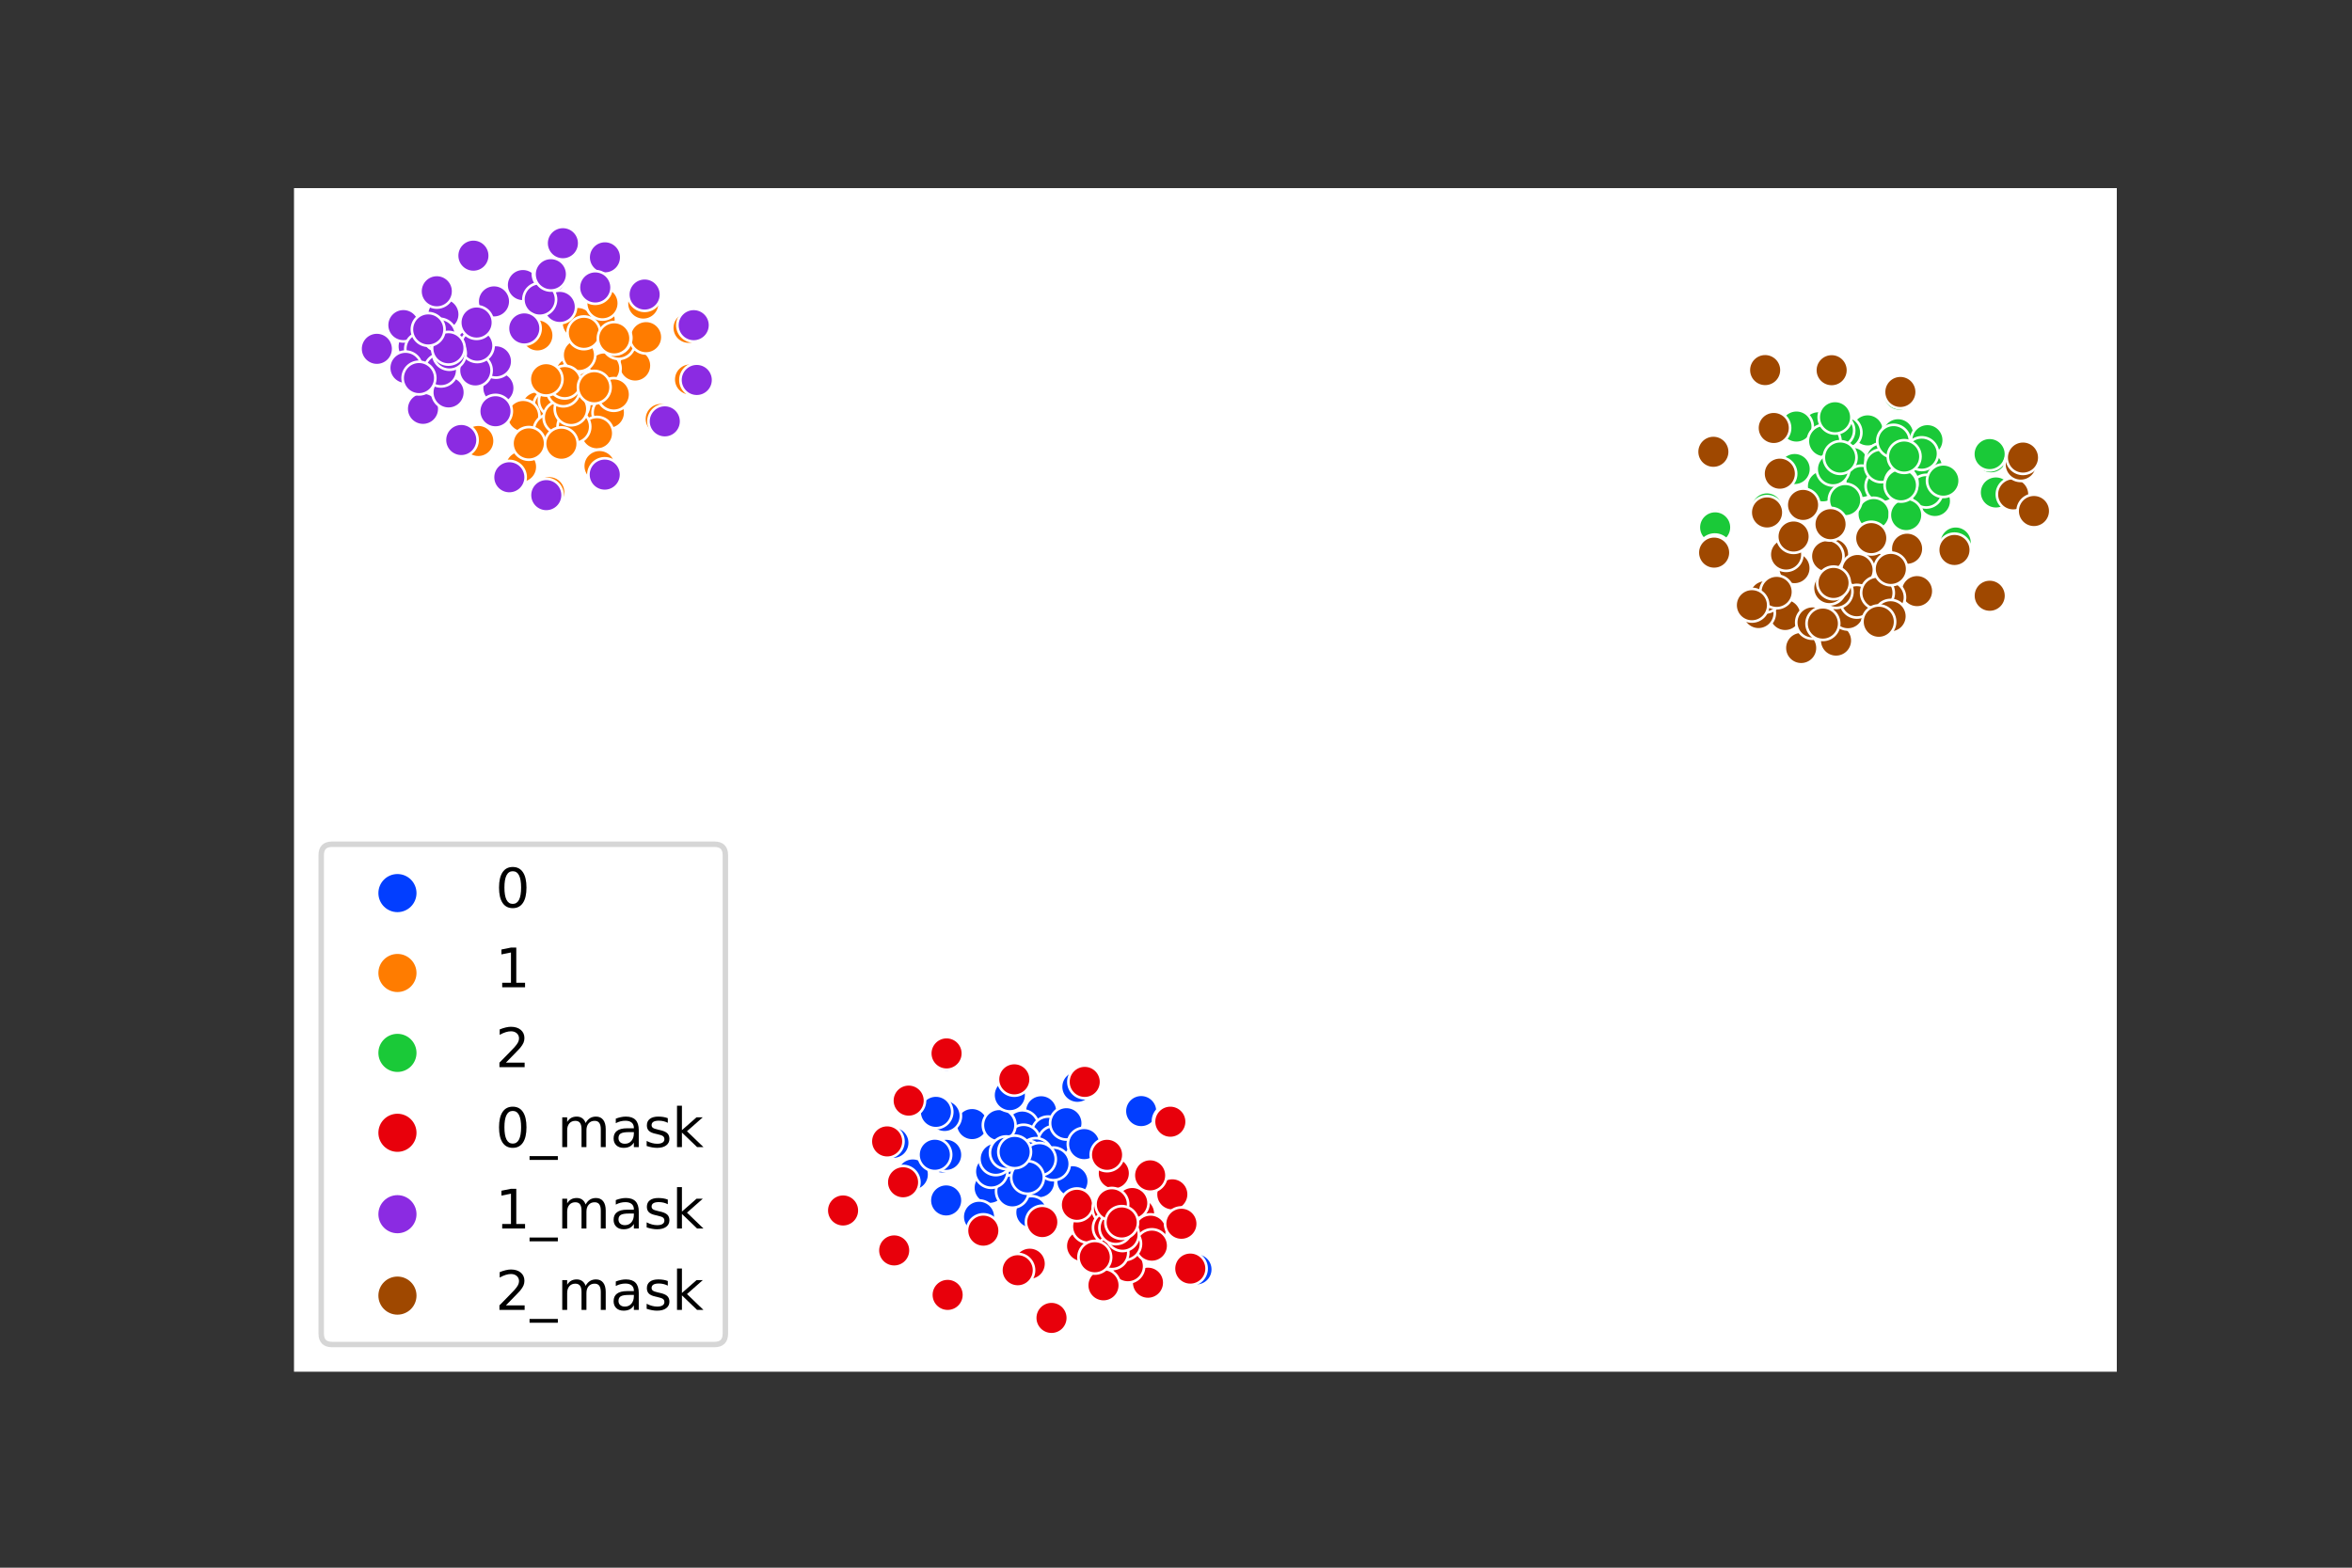 <?xml version="1.0" encoding="utf-8" standalone="no"?>
<!DOCTYPE svg PUBLIC "-//W3C//DTD SVG 1.1//EN"
  "http://www.w3.org/Graphics/SVG/1.1/DTD/svg11.dtd">
<!-- Created with matplotlib (https://matplotlib.org/) -->
<svg height="288pt" version="1.1" viewBox="0 0 432 288" width="432pt" xmlns="http://www.w3.org/2000/svg" xmlns:xlink="http://www.w3.org/1999/xlink">
 <rect x="0" y="0" width="432" height="288" fill="#333333" stroke="none"/>
 <defs>
  <style type="text/css">*{stroke-linecap:butt;stroke-linejoin:round;}</style>
 </defs>
 <g id="figure_1">
  <g id="patch_1">
   <path d="M 0 288 
L 432 288 
L 432 0 
L 0 0 
z
" style="fill:none;"/>
  </g>
  <g id="axes_1">
   <g id="patch_2">
    <path d="M 54 252 
L 388.8 252 
L 388.8 34.56 
L 54 34.56 
z
" style="fill:#ffffff;"/>
   </g>
   <g id="PathCollection_1">
    <defs>
     <path d="M 0 3 
C 0.796 3 1.559 2.684 2.121 2.121 
C 2.684 1.559 3 0.796 3 -0 
C 3 -0.796 2.684 -1.559 2.121 -2.121 
C 1.559 -2.684 0.796 -3 0 -3 
C -0.796 -3 -1.559 -2.684 -2.121 -2.121 
C -2.684 -1.559 -3 -0.796 -3 0 
C -3 0.796 -2.684 1.559 -2.121 2.121 
C -1.559 2.684 -0.796 3 0 3 
z
" id="C0_0_8034b0edd8"/>
    </defs>
    <g clip-path="url(#p3489fc9d9c)">
     <use style="fill:#023eff;stroke:#ffffff;stroke-width:0.48;" x="183.508" xlink:href="#C0_0_8034b0edd8" y="206.703"/>
    </g>
    <g clip-path="url(#p3489fc9d9c)">
     <use style="fill:#023eff;stroke:#ffffff;stroke-width:0.48;" x="184.379" xlink:href="#C0_0_8034b0edd8" y="214.933"/>
    </g>
    <g clip-path="url(#p3489fc9d9c)">
     <use style="fill:#023eff;stroke:#ffffff;stroke-width:0.48;" x="197.887" xlink:href="#C0_0_8034b0edd8" y="199.659"/>
    </g>
    <g clip-path="url(#p3489fc9d9c)">
     <use style="fill:#023eff;stroke:#ffffff;stroke-width:0.48;" x="173.644" xlink:href="#C0_0_8034b0edd8" y="220.802"/>
    </g>
    <g clip-path="url(#p3489fc9d9c)">
     <use style="fill:#023eff;stroke:#ffffff;stroke-width:0.48;" x="181.777" xlink:href="#C0_0_8034b0edd8" y="218.212"/>
    </g>
    <g clip-path="url(#p3489fc9d9c)">
     <use style="fill:#023eff;stroke:#ffffff;stroke-width:0.48;" x="209.611" xlink:href="#C0_0_8034b0edd8" y="204.154"/>
    </g>
    <g clip-path="url(#p3489fc9d9c)">
     <use style="fill:#023eff;stroke:#ffffff;stroke-width:0.48;" x="191.228" xlink:href="#C0_0_8034b0edd8" y="204.15"/>
    </g>
    <g clip-path="url(#p3489fc9d9c)">
     <use style="fill:#023eff;stroke:#ffffff;stroke-width:0.48;" x="179.824" xlink:href="#C0_0_8034b0edd8" y="223.538"/>
    </g>
    <g clip-path="url(#p3489fc9d9c)">
     <use style="fill:#023eff;stroke:#ffffff;stroke-width:0.48;" x="185.087" xlink:href="#C0_0_8034b0edd8" y="212.047"/>
    </g>
    <g clip-path="url(#p3489fc9d9c)">
     <use style="fill:#023eff;stroke:#ffffff;stroke-width:0.48;" x="178.541" xlink:href="#C0_0_8034b0edd8" y="206.506"/>
    </g>
    <g clip-path="url(#p3489fc9d9c)">
     <use style="fill:#023eff;stroke:#ffffff;stroke-width:0.48;" x="190.847" xlink:href="#C0_0_8034b0edd8" y="217.172"/>
    </g>
    <g clip-path="url(#p3489fc9d9c)">
     <use style="fill:#023eff;stroke:#ffffff;stroke-width:0.48;" x="196.978" xlink:href="#C0_0_8034b0edd8" y="217.007"/>
    </g>
    <g clip-path="url(#p3489fc9d9c)">
     <use style="fill:#023eff;stroke:#ffffff;stroke-width:0.48;" x="187.753" xlink:href="#C0_0_8034b0edd8" y="206.965"/>
    </g>
    <g clip-path="url(#p3489fc9d9c)">
     <use style="fill:#023eff;stroke:#ffffff;stroke-width:0.48;" x="219.762" xlink:href="#C0_0_8034b0edd8" y="233.201"/>
    </g>
    <g clip-path="url(#p3489fc9d9c)">
     <use style="fill:#023eff;stroke:#ffffff;stroke-width:0.48;" x="164.095" xlink:href="#C0_0_8034b0edd8" y="209.947"/>
    </g>
    <g clip-path="url(#p3489fc9d9c)">
     <use style="fill:#023eff;stroke:#ffffff;stroke-width:0.48;" x="164.234" xlink:href="#C0_0_8034b0edd8" y="229.677"/>
    </g>
    <g clip-path="url(#p3489fc9d9c)">
     <use style="fill:#023eff;stroke:#ffffff;stroke-width:0.48;" x="189.438" xlink:href="#C0_0_8034b0edd8" y="222.725"/>
    </g>
    <g clip-path="url(#p3489fc9d9c)">
     <use style="fill:#023eff;stroke:#ffffff;stroke-width:0.48;" x="192.518" xlink:href="#C0_0_8034b0edd8" y="208.124"/>
    </g>
    <g clip-path="url(#p3489fc9d9c)">
     <use style="fill:#023eff;stroke:#ffffff;stroke-width:0.48;" x="188.014" xlink:href="#C0_0_8034b0edd8" y="209.626"/>
    </g>
    <g clip-path="url(#p3489fc9d9c)">
     <use style="fill:#023eff;stroke:#ffffff;stroke-width:0.48;" x="185.95" xlink:href="#C0_0_8034b0edd8" y="218.864"/>
    </g>
    <g clip-path="url(#p3489fc9d9c)">
     <use style="fill:#023eff;stroke:#ffffff;stroke-width:0.48;" x="193.668" xlink:href="#C0_0_8034b0edd8" y="209.841"/>
    </g>
    <g clip-path="url(#p3489fc9d9c)">
     <use style="fill:#023eff;stroke:#ffffff;stroke-width:0.48;" x="190.36" xlink:href="#C0_0_8034b0edd8" y="212.661"/>
    </g>
    <g clip-path="url(#p3489fc9d9c)">
     <use style="fill:#023eff;stroke:#ffffff;stroke-width:0.48;" x="173.495" xlink:href="#C0_0_8034b0edd8" y="205.012"/>
    </g>
    <g clip-path="url(#p3489fc9d9c)">
     <use style="fill:#023eff;stroke:#ffffff;stroke-width:0.48;" x="171.7" xlink:href="#C0_0_8034b0edd8" y="212.137"/>
    </g>
    <g clip-path="url(#p3489fc9d9c)">
     <use style="fill:#023eff;stroke:#ffffff;stroke-width:0.48;" x="173.879" xlink:href="#C0_0_8034b0edd8" y="193.922"/>
    </g>
    <g clip-path="url(#p3489fc9d9c)">
     <use style="fill:#023eff;stroke:#ffffff;stroke-width:0.48;" x="190.24" xlink:href="#C0_0_8034b0edd8" y="212.087"/>
    </g>
    <g clip-path="url(#p3489fc9d9c)">
     <use style="fill:#023eff;stroke:#ffffff;stroke-width:0.48;" x="182.05" xlink:href="#C0_0_8034b0edd8" y="215.21"/>
    </g>
    <g clip-path="url(#p3489fc9d9c)">
     <use style="fill:#023eff;stroke:#ffffff;stroke-width:0.48;" x="173.811" xlink:href="#C0_0_8034b0edd8" y="237.697"/>
    </g>
    <g clip-path="url(#p3489fc9d9c)">
     <use style="fill:#023eff;stroke:#ffffff;stroke-width:0.48;" x="173.074" xlink:href="#C0_0_8034b0edd8" y="212.634"/>
    </g>
    <g clip-path="url(#p3489fc9d9c)">
     <use style="fill:#023eff;stroke:#ffffff;stroke-width:0.48;" x="154.84" xlink:href="#C0_0_8034b0edd8" y="222.341"/>
    </g>
    <g clip-path="url(#p3489fc9d9c)">
     <use style="fill:#023eff;stroke:#ffffff;stroke-width:0.48;" x="183.527" xlink:href="#C0_0_8034b0edd8" y="206.702"/>
    </g>
    <g clip-path="url(#p3489fc9d9c)">
     <use style="fill:#023eff;stroke:#ffffff;stroke-width:0.48;" x="185.481" xlink:href="#C0_0_8034b0edd8" y="201.185"/>
    </g>
    <g clip-path="url(#p3489fc9d9c)">
     <use style="fill:#023eff;stroke:#ffffff;stroke-width:0.48;" x="193.487" xlink:href="#C0_0_8034b0edd8" y="213.814"/>
    </g>
    <g clip-path="url(#p3489fc9d9c)">
     <use style="fill:#023eff;stroke:#ffffff;stroke-width:0.48;" x="167.659" xlink:href="#C0_0_8034b0edd8" y="215.763"/>
    </g>
    <g clip-path="url(#p3489fc9d9c)">
     <use style="fill:#023eff;stroke:#ffffff;stroke-width:0.48;" x="195.872" xlink:href="#C0_0_8034b0edd8" y="206.348"/>
    </g>
    <g clip-path="url(#p3489fc9d9c)">
     <use style="fill:#023eff;stroke:#ffffff;stroke-width:0.48;" x="188.733" xlink:href="#C0_0_8034b0edd8" y="212.56"/>
    </g>
    <g clip-path="url(#p3489fc9d9c)">
     <use style="fill:#023eff;stroke:#ffffff;stroke-width:0.48;" x="182.895" xlink:href="#C0_0_8034b0edd8" y="212.879"/>
    </g>
    <g clip-path="url(#p3489fc9d9c)">
     <use style="fill:#023eff;stroke:#ffffff;stroke-width:0.48;" x="190.92" xlink:href="#C0_0_8034b0edd8" y="212.964"/>
    </g>
    <g clip-path="url(#p3489fc9d9c)">
     <use style="fill:#023eff;stroke:#ffffff;stroke-width:0.48;" x="184.83" xlink:href="#C0_0_8034b0edd8" y="211.774"/>
    </g>
    <g clip-path="url(#p3489fc9d9c)">
     <use style="fill:#023eff;stroke:#ffffff;stroke-width:0.48;" x="173.783" xlink:href="#C0_0_8034b0edd8" y="212.159"/>
    </g>
    <g clip-path="url(#p3489fc9d9c)">
     <use style="fill:#023eff;stroke:#ffffff;stroke-width:0.48;" x="173.784" xlink:href="#C0_0_8034b0edd8" y="220.532"/>
    </g>
    <g clip-path="url(#p3489fc9d9c)">
     <use style="fill:#023eff;stroke:#ffffff;stroke-width:0.48;" x="171.702" xlink:href="#C0_0_8034b0edd8" y="212.14"/>
    </g>
    <g clip-path="url(#p3489fc9d9c)">
     <use style="fill:#023eff;stroke:#ffffff;stroke-width:0.48;" x="171.903" xlink:href="#C0_0_8034b0edd8" y="204.26"/>
    </g>
    <g clip-path="url(#p3489fc9d9c)">
     <use style="fill:#023eff;stroke:#ffffff;stroke-width:0.48;" x="188.732" xlink:href="#C0_0_8034b0edd8" y="216.305"/>
    </g>
    <g clip-path="url(#p3489fc9d9c)">
     <use style="fill:#023eff;stroke:#ffffff;stroke-width:0.48;" x="209.603" xlink:href="#C0_0_8034b0edd8" y="204.118"/>
    </g>
    <g clip-path="url(#p3489fc9d9c)">
     <use style="fill:#023eff;stroke:#ffffff;stroke-width:0.48;" x="186.364" xlink:href="#C0_0_8034b0edd8" y="211.617"/>
    </g>
    <g clip-path="url(#p3489fc9d9c)">
     <use style="fill:#023eff;stroke:#ffffff;stroke-width:0.48;" x="199.13" xlink:href="#C0_0_8034b0edd8" y="210.188"/>
    </g>
    <g clip-path="url(#p3489fc9d9c)">
     <use style="fill:#ff7c00;stroke:#ffffff;stroke-width:0.48;" x="116.659" xlink:href="#C0_0_8034b0edd8" y="67.148"/>
    </g>
    <g clip-path="url(#p3489fc9d9c)">
     <use style="fill:#ff7c00;stroke:#ffffff;stroke-width:0.48;" x="100.891" xlink:href="#C0_0_8034b0edd8" y="90.415"/>
    </g>
    <g clip-path="url(#p3489fc9d9c)">
     <use style="fill:#ff7c00;stroke:#ffffff;stroke-width:0.48;" x="110.982" xlink:href="#C0_0_8034b0edd8" y="67.7"/>
    </g>
    <g clip-path="url(#p3489fc9d9c)">
     <use style="fill:#ff7c00;stroke:#ffffff;stroke-width:0.48;" x="126.739" xlink:href="#C0_0_8034b0edd8" y="69.714"/>
    </g>
    <g clip-path="url(#p3489fc9d9c)">
     <use style="fill:#ff7c00;stroke:#ffffff;stroke-width:0.48;" x="113.623" xlink:href="#C0_0_8034b0edd8" y="62.941"/>
    </g>
    <g clip-path="url(#p3489fc9d9c)">
     <use style="fill:#ff7c00;stroke:#ffffff;stroke-width:0.48;" x="104.879" xlink:href="#C0_0_8034b0edd8" y="68.555"/>
    </g>
    <g clip-path="url(#p3489fc9d9c)">
     <use style="fill:#ff7c00;stroke:#ffffff;stroke-width:0.48;" x="98.692" xlink:href="#C0_0_8034b0edd8" y="74.849"/>
    </g>
    <g clip-path="url(#p3489fc9d9c)">
     <use style="fill:#ff7c00;stroke:#ffffff;stroke-width:0.48;" x="100.962" xlink:href="#C0_0_8034b0edd8" y="74.643"/>
    </g>
    <g clip-path="url(#p3489fc9d9c)">
     <use style="fill:#ff7c00;stroke:#ffffff;stroke-width:0.48;" x="96.087" xlink:href="#C0_0_8034b0edd8" y="76.429"/>
    </g>
    <g clip-path="url(#p3489fc9d9c)">
     <use style="fill:#ff7c00;stroke:#ffffff;stroke-width:0.48;" x="121.357" xlink:href="#C0_0_8034b0edd8" y="76.973"/>
    </g>
    <g clip-path="url(#p3489fc9d9c)">
     <use style="fill:#ff7c00;stroke:#ffffff;stroke-width:0.48;" x="118.818" xlink:href="#C0_0_8034b0edd8" y="61.846"/>
    </g>
    <g clip-path="url(#p3489fc9d9c)">
     <use style="fill:#ff7c00;stroke:#ffffff;stroke-width:0.48;" x="101.978" xlink:href="#C0_0_8034b0edd8" y="73.598"/>
    </g>
    <g clip-path="url(#p3489fc9d9c)">
     <use style="fill:#ff7c00;stroke:#ffffff;stroke-width:0.48;" x="87.846" xlink:href="#C0_0_8034b0edd8" y="81.012"/>
    </g>
    <g clip-path="url(#p3489fc9d9c)">
     <use style="fill:#ff7c00;stroke:#ffffff;stroke-width:0.48;" x="101.028" xlink:href="#C0_0_8034b0edd8" y="79.104"/>
    </g>
    <g clip-path="url(#p3489fc9d9c)">
     <use style="fill:#ff7c00;stroke:#ffffff;stroke-width:0.48;" x="118.664" xlink:href="#C0_0_8034b0edd8" y="61.942"/>
    </g>
    <g clip-path="url(#p3489fc9d9c)">
     <use style="fill:#ff7c00;stroke:#ffffff;stroke-width:0.48;" x="102.85" xlink:href="#C0_0_8034b0edd8" y="76.693"/>
    </g>
    <g clip-path="url(#p3489fc9d9c)">
     <use style="fill:#ff7c00;stroke:#ffffff;stroke-width:0.48;" x="108.992" xlink:href="#C0_0_8034b0edd8" y="76.572"/>
    </g>
    <g clip-path="url(#p3489fc9d9c)">
     <use style="fill:#ff7c00;stroke:#ffffff;stroke-width:0.48;" x="126.467" xlink:href="#C0_0_8034b0edd8" y="60.224"/>
    </g>
    <g clip-path="url(#p3489fc9d9c)">
     <use style="fill:#ff7c00;stroke:#ffffff;stroke-width:0.48;" x="112.963" xlink:href="#C0_0_8034b0edd8" y="62.08"/>
    </g>
    <g clip-path="url(#p3489fc9d9c)">
     <use style="fill:#ff7c00;stroke:#ffffff;stroke-width:0.48;" x="108.679" xlink:href="#C0_0_8034b0edd8" y="71.166"/>
    </g>
    <g clip-path="url(#p3489fc9d9c)">
     <use style="fill:#ff7c00;stroke:#ffffff;stroke-width:0.48;" x="95.701" xlink:href="#C0_0_8034b0edd8" y="85.757"/>
    </g>
    <g clip-path="url(#p3489fc9d9c)">
     <use style="fill:#ff7c00;stroke:#ffffff;stroke-width:0.48;" x="97.128" xlink:href="#C0_0_8034b0edd8" y="81.459"/>
    </g>
    <g clip-path="url(#p3489fc9d9c)">
     <use style="fill:#ff7c00;stroke:#ffffff;stroke-width:0.48;" x="105.62" xlink:href="#C0_0_8034b0edd8" y="69.395"/>
    </g>
    <g clip-path="url(#p3489fc9d9c)">
     <use style="fill:#ff7c00;stroke:#ffffff;stroke-width:0.48;" x="106.336" xlink:href="#C0_0_8034b0edd8" y="65.216"/>
    </g>
    <g clip-path="url(#p3489fc9d9c)">
     <use style="fill:#ff7c00;stroke:#ffffff;stroke-width:0.48;" x="111.837" xlink:href="#C0_0_8034b0edd8" y="75.815"/>
    </g>
    <g clip-path="url(#p3489fc9d9c)">
     <use style="fill:#ff7c00;stroke:#ffffff;stroke-width:0.48;" x="87.272" xlink:href="#C0_0_8034b0edd8" y="46.79"/>
    </g>
    <g clip-path="url(#p3489fc9d9c)">
     <use style="fill:#ff7c00;stroke:#ffffff;stroke-width:0.48;" x="108.108" xlink:href="#C0_0_8034b0edd8" y="71.167"/>
    </g>
    <g clip-path="url(#p3489fc9d9c)">
     <use style="fill:#ff7c00;stroke:#ffffff;stroke-width:0.48;" x="110.136" xlink:href="#C0_0_8034b0edd8" y="58.75"/>
    </g>
    <g clip-path="url(#p3489fc9d9c)">
     <use style="fill:#ff7c00;stroke:#ffffff;stroke-width:0.48;" x="112.736" xlink:href="#C0_0_8034b0edd8" y="72.465"/>
    </g>
    <g clip-path="url(#p3489fc9d9c)">
     <use style="fill:#ff7c00;stroke:#ffffff;stroke-width:0.48;" x="106.134" xlink:href="#C0_0_8034b0edd8" y="59.346"/>
    </g>
    <g clip-path="url(#p3489fc9d9c)">
     <use style="fill:#ff7c00;stroke:#ffffff;stroke-width:0.48;" x="105.233" xlink:href="#C0_0_8034b0edd8" y="74.338"/>
    </g>
    <g clip-path="url(#p3489fc9d9c)">
     <use style="fill:#ff7c00;stroke:#ffffff;stroke-width:0.48;" x="109.645" xlink:href="#C0_0_8034b0edd8" y="79.596"/>
    </g>
    <g clip-path="url(#p3489fc9d9c)">
     <use style="fill:#ff7c00;stroke:#ffffff;stroke-width:0.48;" x="110.66" xlink:href="#C0_0_8034b0edd8" y="55.709"/>
    </g>
    <g clip-path="url(#p3489fc9d9c)">
     <use style="fill:#ff7c00;stroke:#ffffff;stroke-width:0.48;" x="110.117" xlink:href="#C0_0_8034b0edd8" y="85.623"/>
    </g>
    <g clip-path="url(#p3489fc9d9c)">
     <use style="fill:#ff7c00;stroke:#ffffff;stroke-width:0.48;" x="105.41" xlink:href="#C0_0_8034b0edd8" y="78.382"/>
    </g>
    <g clip-path="url(#p3489fc9d9c)">
     <use style="fill:#ff7c00;stroke:#ffffff;stroke-width:0.48;" x="118.155" xlink:href="#C0_0_8034b0edd8" y="55.764"/>
    </g>
    <g clip-path="url(#p3489fc9d9c)">
     <use style="fill:#ff7c00;stroke:#ffffff;stroke-width:0.48;" x="104.888" xlink:href="#C0_0_8034b0edd8" y="75.126"/>
    </g>
    <g clip-path="url(#p3489fc9d9c)">
     <use style="fill:#ff7c00;stroke:#ffffff;stroke-width:0.48;" x="107.243" xlink:href="#C0_0_8034b0edd8" y="61.14"/>
    </g>
    <g clip-path="url(#p3489fc9d9c)">
     <use style="fill:#ff7c00;stroke:#ffffff;stroke-width:0.48;" x="112.816" xlink:href="#C0_0_8034b0edd8" y="62.16"/>
    </g>
    <g clip-path="url(#p3489fc9d9c)">
     <use style="fill:#ff7c00;stroke:#ffffff;stroke-width:0.48;" x="103.47" xlink:href="#C0_0_8034b0edd8" y="71.646"/>
    </g>
    <g clip-path="url(#p3489fc9d9c)">
     <use style="fill:#ff7c00;stroke:#ffffff;stroke-width:0.48;" x="103.727" xlink:href="#C0_0_8034b0edd8" y="70.198"/>
    </g>
    <g clip-path="url(#p3489fc9d9c)">
     <use style="fill:#ff7c00;stroke:#ffffff;stroke-width:0.48;" x="103.115" xlink:href="#C0_0_8034b0edd8" y="81.514"/>
    </g>
    <g clip-path="url(#p3489fc9d9c)">
     <use style="fill:#ff7c00;stroke:#ffffff;stroke-width:0.48;" x="98.704" xlink:href="#C0_0_8034b0edd8" y="61.617"/>
    </g>
    <g clip-path="url(#p3489fc9d9c)">
     <use style="fill:#ff7c00;stroke:#ffffff;stroke-width:0.48;" x="100.31" xlink:href="#C0_0_8034b0edd8" y="69.667"/>
    </g>
    <g clip-path="url(#p3489fc9d9c)">
     <use style="fill:#ff7c00;stroke:#ffffff;stroke-width:0.48;" x="109.15" xlink:href="#C0_0_8034b0edd8" y="71.139"/>
    </g>
    <g clip-path="url(#p3489fc9d9c)">
     <use style="fill:#1ac938;stroke:#ffffff;stroke-width:0.48;" x="346.134" xlink:href="#C0_0_8034b0edd8" y="81.329"/>
    </g>
    <g clip-path="url(#p3489fc9d9c)">
     <use style="fill:#1ac938;stroke:#ffffff;stroke-width:0.48;" x="359.211" xlink:href="#C0_0_8034b0edd8" y="99.671"/>
    </g>
    <g clip-path="url(#p3489fc9d9c)">
     <use style="fill:#1ac938;stroke:#ffffff;stroke-width:0.48;" x="324.539" xlink:href="#C0_0_8034b0edd8" y="93.401"/>
    </g>
    <g clip-path="url(#p3489fc9d9c)">
     <use style="fill:#1ac938;stroke:#ffffff;stroke-width:0.48;" x="355.393" xlink:href="#C0_0_8034b0edd8" y="92.036"/>
    </g>
    <g clip-path="url(#p3489fc9d9c)">
     <use style="fill:#1ac938;stroke:#ffffff;stroke-width:0.48;" x="343.035" xlink:href="#C0_0_8034b0edd8" y="79.065"/>
    </g>
    <g clip-path="url(#p3489fc9d9c)">
     <use style="fill:#1ac938;stroke:#ffffff;stroke-width:0.48;" x="338.885" xlink:href="#C0_0_8034b0edd8" y="79.456"/>
    </g>
    <g clip-path="url(#p3489fc9d9c)">
     <use style="fill:#1ac938;stroke:#ffffff;stroke-width:0.48;" x="354.147" xlink:href="#C0_0_8034b0edd8" y="87.346"/>
    </g>
    <g clip-path="url(#p3489fc9d9c)">
     <use style="fill:#1ac938;stroke:#ffffff;stroke-width:0.48;" x="345.969" xlink:href="#C0_0_8034b0edd8" y="89.659"/>
    </g>
    <g clip-path="url(#p3489fc9d9c)">
     <use style="fill:#1ac938;stroke:#ffffff;stroke-width:0.48;" x="340.237" xlink:href="#C0_0_8034b0edd8" y="85.045"/>
    </g>
    <g clip-path="url(#p3489fc9d9c)">
     <use style="fill:#1ac938;stroke:#ffffff;stroke-width:0.48;" x="341.919" xlink:href="#C0_0_8034b0edd8" y="88.543"/>
    </g>
    <g clip-path="url(#p3489fc9d9c)">
     <use style="fill:#1ac938;stroke:#ffffff;stroke-width:0.48;" x="348.622" xlink:href="#C0_0_8034b0edd8" y="79.778"/>
    </g>
    <g clip-path="url(#p3489fc9d9c)">
     <use style="fill:#1ac938;stroke:#ffffff;stroke-width:0.48;" x="324.416" xlink:href="#C0_0_8034b0edd8" y="68.132"/>
    </g>
    <g clip-path="url(#p3489fc9d9c)">
     <use style="fill:#1ac938;stroke:#ffffff;stroke-width:0.48;" x="354.015" xlink:href="#C0_0_8034b0edd8" y="80.865"/>
    </g>
    <g clip-path="url(#p3489fc9d9c)">
     <use style="fill:#1ac938;stroke:#ffffff;stroke-width:0.48;" x="345.642" xlink:href="#C0_0_8034b0edd8" y="84.387"/>
    </g>
    <g clip-path="url(#p3489fc9d9c)">
     <use style="fill:#1ac938;stroke:#ffffff;stroke-width:0.48;" x="349.215" xlink:href="#C0_0_8034b0edd8" y="86.011"/>
    </g>
    <g clip-path="url(#p3489fc9d9c)">
     <use style="fill:#1ac938;stroke:#ffffff;stroke-width:0.48;" x="337.565" xlink:href="#C0_0_8034b0edd8" y="79.077"/>
    </g>
    <g clip-path="url(#p3489fc9d9c)">
     <use style="fill:#1ac938;stroke:#ffffff;stroke-width:0.48;" x="345.97" xlink:href="#C0_0_8034b0edd8" y="89.42"/>
    </g>
    <g clip-path="url(#p3489fc9d9c)">
     <use style="fill:#1ac938;stroke:#ffffff;stroke-width:0.48;" x="348.835" xlink:href="#C0_0_8034b0edd8" y="72.495"/>
    </g>
    <g clip-path="url(#p3489fc9d9c)">
     <use style="fill:#1ac938;stroke:#ffffff;stroke-width:0.48;" x="351.836" xlink:href="#C0_0_8034b0edd8" y="90.371"/>
    </g>
    <g clip-path="url(#p3489fc9d9c)">
     <use style="fill:#1ac938;stroke:#ffffff;stroke-width:0.48;" x="336.473" xlink:href="#C0_0_8034b0edd8" y="68.344"/>
    </g>
    <g clip-path="url(#p3489fc9d9c)">
     <use style="fill:#1ac938;stroke:#ffffff;stroke-width:0.48;" x="333.996" xlink:href="#C0_0_8034b0edd8" y="78.492"/>
    </g>
    <g clip-path="url(#p3489fc9d9c)">
     <use style="fill:#1ac938;stroke:#ffffff;stroke-width:0.48;" x="366.592" xlink:href="#C0_0_8034b0edd8" y="90.472"/>
    </g>
    <g clip-path="url(#p3489fc9d9c)">
     <use style="fill:#1ac938;stroke:#ffffff;stroke-width:0.48;" x="329.635" xlink:href="#C0_0_8034b0edd8" y="86.165"/>
    </g>
    <g clip-path="url(#p3489fc9d9c)">
     <use style="fill:#1ac938;stroke:#ffffff;stroke-width:0.48;" x="345.666" xlink:href="#C0_0_8034b0edd8" y="89.294"/>
    </g>
    <g clip-path="url(#p3489fc9d9c)">
     <use style="fill:#1ac938;stroke:#ffffff;stroke-width:0.48;" x="334.83" xlink:href="#C0_0_8034b0edd8" y="89.342"/>
    </g>
    <g clip-path="url(#p3489fc9d9c)">
     <use style="fill:#1ac938;stroke:#ffffff;stroke-width:0.48;" x="365.716" xlink:href="#C0_0_8034b0edd8" y="84.013"/>
    </g>
    <g clip-path="url(#p3489fc9d9c)">
     <use style="fill:#1ac938;stroke:#ffffff;stroke-width:0.48;" x="329.957" xlink:href="#C0_0_8034b0edd8" y="78.361"/>
    </g>
    <g clip-path="url(#p3489fc9d9c)">
     <use style="fill:#1ac938;stroke:#ffffff;stroke-width:0.48;" x="353.935" xlink:href="#C0_0_8034b0edd8" y="85.827"/>
    </g>
    <g clip-path="url(#p3489fc9d9c)">
     <use style="fill:#1ac938;stroke:#ffffff;stroke-width:0.48;" x="353.8" xlink:href="#C0_0_8034b0edd8" y="90.232"/>
    </g>
    <g clip-path="url(#p3489fc9d9c)">
     <use style="fill:#1ac938;stroke:#ffffff;stroke-width:0.48;" x="315.05" xlink:href="#C0_0_8034b0edd8" y="96.482"/>
    </g>
    <g clip-path="url(#p3489fc9d9c)">
     <use style="fill:#1ac938;stroke:#ffffff;stroke-width:0.48;" x="335.053" xlink:href="#C0_0_8034b0edd8" y="81.038"/>
    </g>
    <g clip-path="url(#p3489fc9d9c)">
     <use style="fill:#1ac938;stroke:#ffffff;stroke-width:0.48;" x="344.134" xlink:href="#C0_0_8034b0edd8" y="94.445"/>
    </g>
    <g clip-path="url(#p3489fc9d9c)">
     <use style="fill:#1ac938;stroke:#ffffff;stroke-width:0.48;" x="350.115" xlink:href="#C0_0_8034b0edd8" y="94.623"/>
    </g>
    <g clip-path="url(#p3489fc9d9c)">
     <use style="fill:#1ac938;stroke:#ffffff;stroke-width:0.48;" x="345.533" xlink:href="#C0_0_8034b0edd8" y="85.578"/>
    </g>
    <g clip-path="url(#p3489fc9d9c)">
     <use style="fill:#1ac938;stroke:#ffffff;stroke-width:0.48;" x="336.677" xlink:href="#C0_0_8034b0edd8" y="86.201"/>
    </g>
    <g clip-path="url(#p3489fc9d9c)">
     <use style="fill:#1ac938;stroke:#ffffff;stroke-width:0.48;" x="349.202" xlink:href="#C0_0_8034b0edd8" y="88.72"/>
    </g>
    <g clip-path="url(#p3489fc9d9c)">
     <use style="fill:#1ac938;stroke:#ffffff;stroke-width:0.48;" x="352.968" xlink:href="#C0_0_8034b0edd8" y="83.344"/>
    </g>
    <g clip-path="url(#p3489fc9d9c)">
     <use style="fill:#1ac938;stroke:#ffffff;stroke-width:0.48;" x="347.8" xlink:href="#C0_0_8034b0edd8" y="81.044"/>
    </g>
    <g clip-path="url(#p3489fc9d9c)">
     <use style="fill:#1ac938;stroke:#ffffff;stroke-width:0.48;" x="315.027" xlink:href="#C0_0_8034b0edd8" y="96.882"/>
    </g>
    <g clip-path="url(#p3489fc9d9c)">
     <use style="fill:#1ac938;stroke:#ffffff;stroke-width:0.48;" x="314.738" xlink:href="#C0_0_8034b0edd8" y="82.917"/>
    </g>
    <g clip-path="url(#p3489fc9d9c)">
     <use style="fill:#1ac938;stroke:#ffffff;stroke-width:0.48;" x="365.598" xlink:href="#C0_0_8034b0edd8" y="109.318"/>
    </g>
    <g clip-path="url(#p3489fc9d9c)">
     <use style="fill:#1ac938;stroke:#ffffff;stroke-width:0.48;" x="365.443" xlink:href="#C0_0_8034b0edd8" y="83.419"/>
    </g>
    <g clip-path="url(#p3489fc9d9c)">
     <use style="fill:#1ac938;stroke:#ffffff;stroke-width:0.48;" x="349.152" xlink:href="#C0_0_8034b0edd8" y="89.152"/>
    </g>
    <g clip-path="url(#p3489fc9d9c)">
     <use style="fill:#1ac938;stroke:#ffffff;stroke-width:0.48;" x="356.94" xlink:href="#C0_0_8034b0edd8" y="88.299"/>
    </g>
    <g clip-path="url(#p3489fc9d9c)">
     <use style="fill:#1ac938;stroke:#ffffff;stroke-width:0.48;" x="338.91" xlink:href="#C0_0_8034b0edd8" y="91.872"/>
    </g>
    <g clip-path="url(#p3489fc9d9c)">
     <use style="fill:#1ac938;stroke:#ffffff;stroke-width:0.48;" x="337.051" xlink:href="#C0_0_8034b0edd8" y="76.653"/>
    </g>
    <g clip-path="url(#p3489fc9d9c)">
     <use style="fill:#1ac938;stroke:#ffffff;stroke-width:0.48;" x="337.99" xlink:href="#C0_0_8034b0edd8" y="84.051"/>
    </g>
    <g clip-path="url(#p3489fc9d9c)">
     <use style="fill:#1ac938;stroke:#ffffff;stroke-width:0.48;" x="373.368" xlink:href="#C0_0_8034b0edd8" y="93.878"/>
    </g>
    <g clip-path="url(#p3489fc9d9c)">
     <use style="fill:#1ac938;stroke:#ffffff;stroke-width:0.48;" x="349.741" xlink:href="#C0_0_8034b0edd8" y="83.87"/>
    </g>
    <g clip-path="url(#p3489fc9d9c)">
     <use style="fill:#e8000b;stroke:#ffffff;stroke-width:0.48;" x="202.814" xlink:href="#C0_0_8034b0edd8" y="235.849"/>
    </g>
    <g clip-path="url(#p3489fc9d9c)">
     <use style="fill:#e8000b;stroke:#ffffff;stroke-width:0.48;" x="208.179" xlink:href="#C0_0_8034b0edd8" y="221.81"/>
    </g>
    <g clip-path="url(#p3489fc9d9c)">
     <use style="fill:#e8000b;stroke:#ffffff;stroke-width:0.48;" x="199.235" xlink:href="#C0_0_8034b0edd8" y="198.757"/>
    </g>
    <g clip-path="url(#p3489fc9d9c)">
     <use style="fill:#e8000b;stroke:#ffffff;stroke-width:0.48;" x="193.316" xlink:href="#C0_0_8034b0edd8" y="241.933"/>
    </g>
    <g clip-path="url(#p3489fc9d9c)">
     <use style="fill:#e8000b;stroke:#ffffff;stroke-width:0.48;" x="198.755" xlink:href="#C0_0_8034b0edd8" y="228.902"/>
    </g>
    <g clip-path="url(#p3489fc9d9c)">
     <use style="fill:#e8000b;stroke:#ffffff;stroke-width:0.48;" x="214.769" xlink:href="#C0_0_8034b0edd8" y="205.973"/>
    </g>
    <g clip-path="url(#p3489fc9d9c)">
     <use style="fill:#e8000b;stroke:#ffffff;stroke-width:0.48;" x="210.853" xlink:href="#C0_0_8034b0edd8" y="235.646"/>
    </g>
    <g clip-path="url(#p3489fc9d9c)">
     <use style="fill:#e8000b;stroke:#ffffff;stroke-width:0.48;" x="180.61" xlink:href="#C0_0_8034b0edd8" y="226.084"/>
    </g>
    <g clip-path="url(#p3489fc9d9c)">
     <use style="fill:#e8000b;stroke:#ffffff;stroke-width:0.48;" x="209.214" xlink:href="#C0_0_8034b0edd8" y="222.943"/>
    </g>
    <g clip-path="url(#p3489fc9d9c)">
     <use style="fill:#e8000b;stroke:#ffffff;stroke-width:0.48;" x="215.324" xlink:href="#C0_0_8034b0edd8" y="219.411"/>
    </g>
    <g clip-path="url(#p3489fc9d9c)">
     <use style="fill:#e8000b;stroke:#ffffff;stroke-width:0.48;" x="199.873" xlink:href="#C0_0_8034b0edd8" y="225.313"/>
    </g>
    <g clip-path="url(#p3489fc9d9c)">
     <use style="fill:#e8000b;stroke:#ffffff;stroke-width:0.48;" x="197.803" xlink:href="#C0_0_8034b0edd8" y="221.336"/>
    </g>
    <g clip-path="url(#p3489fc9d9c)">
     <use style="fill:#e8000b;stroke:#ffffff;stroke-width:0.48;" x="211.322" xlink:href="#C0_0_8034b0edd8" y="226.092"/>
    </g>
    <g clip-path="url(#p3489fc9d9c)">
     <use style="fill:#e8000b;stroke:#ffffff;stroke-width:0.48;" x="218.624" xlink:href="#C0_0_8034b0edd8" y="233.052"/>
    </g>
    <g clip-path="url(#p3489fc9d9c)">
     <use style="fill:#e8000b;stroke:#ffffff;stroke-width:0.48;" x="162.945" xlink:href="#C0_0_8034b0edd8" y="209.688"/>
    </g>
    <g clip-path="url(#p3489fc9d9c)">
     <use style="fill:#e8000b;stroke:#ffffff;stroke-width:0.48;" x="164.237" xlink:href="#C0_0_8034b0edd8" y="229.715"/>
    </g>
    <g clip-path="url(#p3489fc9d9c)">
     <use style="fill:#e8000b;stroke:#ffffff;stroke-width:0.48;" x="191.439" xlink:href="#C0_0_8034b0edd8" y="224.506"/>
    </g>
    <g clip-path="url(#p3489fc9d9c)">
     <use style="fill:#e8000b;stroke:#ffffff;stroke-width:0.48;" x="207.152" xlink:href="#C0_0_8034b0edd8" y="232.615"/>
    </g>
    <g clip-path="url(#p3489fc9d9c)">
     <use style="fill:#e8000b;stroke:#ffffff;stroke-width:0.48;" x="203.687" xlink:href="#C0_0_8034b0edd8" y="222.069"/>
    </g>
    <g clip-path="url(#p3489fc9d9c)">
     <use style="fill:#e8000b;stroke:#ffffff;stroke-width:0.48;" x="211.566" xlink:href="#C0_0_8034b0edd8" y="228.839"/>
    </g>
    <g clip-path="url(#p3489fc9d9c)">
     <use style="fill:#e8000b;stroke:#ffffff;stroke-width:0.48;" x="216.992" xlink:href="#C0_0_8034b0edd8" y="224.818"/>
    </g>
    <g clip-path="url(#p3489fc9d9c)">
     <use style="fill:#e8000b;stroke:#ffffff;stroke-width:0.48;" x="203.752" xlink:href="#C0_0_8034b0edd8" y="225.548"/>
    </g>
    <g clip-path="url(#p3489fc9d9c)">
     <use style="fill:#e8000b;stroke:#ffffff;stroke-width:0.48;" x="166.682" xlink:href="#C0_0_8034b0edd8" y="202.336"/>
    </g>
    <g clip-path="url(#p3489fc9d9c)">
     <use style="fill:#e8000b;stroke:#ffffff;stroke-width:0.48;" x="187.405" xlink:href="#C0_0_8034b0edd8" y="233.19"/>
    </g>
    <g clip-path="url(#p3489fc9d9c)">
     <use style="fill:#e8000b;stroke:#ffffff;stroke-width:0.48;" x="173.859" xlink:href="#C0_0_8034b0edd8" y="193.524"/>
    </g>
    <g clip-path="url(#p3489fc9d9c)">
     <use style="fill:#e8000b;stroke:#ffffff;stroke-width:0.48;" x="206.569" xlink:href="#C0_0_8034b0edd8" y="228.486"/>
    </g>
    <g clip-path="url(#p3489fc9d9c)">
     <use style="fill:#e8000b;stroke:#ffffff;stroke-width:0.48;" x="207.963" xlink:href="#C0_0_8034b0edd8" y="221.011"/>
    </g>
    <g clip-path="url(#p3489fc9d9c)">
     <use style="fill:#e8000b;stroke:#ffffff;stroke-width:0.48;" x="174.056" xlink:href="#C0_0_8034b0edd8" y="237.885"/>
    </g>
    <g clip-path="url(#p3489fc9d9c)">
     <use style="fill:#e8000b;stroke:#ffffff;stroke-width:0.48;" x="188.414" xlink:href="#C0_0_8034b0edd8" y="232.679"/>
    </g>
    <g clip-path="url(#p3489fc9d9c)">
     <use style="fill:#e8000b;stroke:#ffffff;stroke-width:0.48;" x="154.849" xlink:href="#C0_0_8034b0edd8" y="222.377"/>
    </g>
    <g clip-path="url(#p3489fc9d9c)">
     <use style="fill:#e8000b;stroke:#ffffff;stroke-width:0.48;" x="202.682" xlink:href="#C0_0_8034b0edd8" y="236.126"/>
    </g>
    <g clip-path="url(#p3489fc9d9c)">
     <use style="fill:#e8000b;stroke:#ffffff;stroke-width:0.48;" x="186.301" xlink:href="#C0_0_8034b0edd8" y="198.286"/>
    </g>
    <g clip-path="url(#p3489fc9d9c)">
     <use style="fill:#e8000b;stroke:#ffffff;stroke-width:0.48;" x="204.236" xlink:href="#C0_0_8034b0edd8" y="230.153"/>
    </g>
    <g clip-path="url(#p3489fc9d9c)">
     <use style="fill:#e8000b;stroke:#ffffff;stroke-width:0.48;" x="165.871" xlink:href="#C0_0_8034b0edd8" y="217.196"/>
    </g>
    <g clip-path="url(#p3489fc9d9c)">
     <use style="fill:#e8000b;stroke:#ffffff;stroke-width:0.48;" x="211.251" xlink:href="#C0_0_8034b0edd8" y="215.927"/>
    </g>
    <g clip-path="url(#p3489fc9d9c)">
     <use style="fill:#e8000b;stroke:#ffffff;stroke-width:0.48;" x="206.176" xlink:href="#C0_0_8034b0edd8" y="226.827"/>
    </g>
    <g clip-path="url(#p3489fc9d9c)">
     <use style="fill:#e8000b;stroke:#ffffff;stroke-width:0.48;" x="204.577" xlink:href="#C0_0_8034b0edd8" y="215.544"/>
    </g>
    <g clip-path="url(#p3489fc9d9c)">
     <use style="fill:#e8000b;stroke:#ffffff;stroke-width:0.48;" x="204.932" xlink:href="#C0_0_8034b0edd8" y="225.561"/>
    </g>
    <g clip-path="url(#p3489fc9d9c)">
     <use style="fill:#e8000b;stroke:#ffffff;stroke-width:0.48;" x="204.214" xlink:href="#C0_0_8034b0edd8" y="221.243"/>
    </g>
    <g clip-path="url(#p3489fc9d9c)">
     <use style="fill:#e8000b;stroke:#ffffff;stroke-width:0.48;" x="189.135" xlink:href="#C0_0_8034b0edd8" y="232.157"/>
    </g>
    <g clip-path="url(#p3489fc9d9c)">
     <use style="fill:#e8000b;stroke:#ffffff;stroke-width:0.48;" x="193.135" xlink:href="#C0_0_8034b0edd8" y="242.116"/>
    </g>
    <g clip-path="url(#p3489fc9d9c)">
     <use style="fill:#e8000b;stroke:#ffffff;stroke-width:0.48;" x="186.927" xlink:href="#C0_0_8034b0edd8" y="233.355"/>
    </g>
    <g clip-path="url(#p3489fc9d9c)">
     <use style="fill:#e8000b;stroke:#ffffff;stroke-width:0.48;" x="166.9" xlink:href="#C0_0_8034b0edd8" y="202.196"/>
    </g>
    <g clip-path="url(#p3489fc9d9c)">
     <use style="fill:#e8000b;stroke:#ffffff;stroke-width:0.48;" x="201.084" xlink:href="#C0_0_8034b0edd8" y="230.969"/>
    </g>
    <g clip-path="url(#p3489fc9d9c)">
     <use style="fill:#e8000b;stroke:#ffffff;stroke-width:0.48;" x="214.959" xlink:href="#C0_0_8034b0edd8" y="206.07"/>
    </g>
    <g clip-path="url(#p3489fc9d9c)">
     <use style="fill:#e8000b;stroke:#ffffff;stroke-width:0.48;" x="206.025" xlink:href="#C0_0_8034b0edd8" y="224.58"/>
    </g>
    <g clip-path="url(#p3489fc9d9c)">
     <use style="fill:#e8000b;stroke:#ffffff;stroke-width:0.48;" x="203.337" xlink:href="#C0_0_8034b0edd8" y="212.151"/>
    </g>
    <g clip-path="url(#p3489fc9d9c)">
     <use style="fill:#8b2be2;stroke:#ffffff;stroke-width:0.48;" x="111.112" xlink:href="#C0_0_8034b0edd8" y="47.276"/>
    </g>
    <g clip-path="url(#p3489fc9d9c)">
     <use style="fill:#8b2be2;stroke:#ffffff;stroke-width:0.48;" x="100.338" xlink:href="#C0_0_8034b0edd8" y="90.963"/>
    </g>
    <g clip-path="url(#p3489fc9d9c)">
     <use style="fill:#8b2be2;stroke:#ffffff;stroke-width:0.48;" x="81.441" xlink:href="#C0_0_8034b0edd8" y="57.76"/>
    </g>
    <g clip-path="url(#p3489fc9d9c)">
     <use style="fill:#8b2be2;stroke:#ffffff;stroke-width:0.48;" x="127.978" xlink:href="#C0_0_8034b0edd8" y="69.804"/>
    </g>
    <g clip-path="url(#p3489fc9d9c)">
     <use style="fill:#8b2be2;stroke:#ffffff;stroke-width:0.48;" x="101.225" xlink:href="#C0_0_8034b0edd8" y="50.957"/>
    </g>
    <g clip-path="url(#p3489fc9d9c)">
     <use style="fill:#8b2be2;stroke:#ffffff;stroke-width:0.48;" x="75.975" xlink:href="#C0_0_8034b0edd8" y="63.648"/>
    </g>
    <g clip-path="url(#p3489fc9d9c)">
     <use style="fill:#8b2be2;stroke:#ffffff;stroke-width:0.48;" x="91.539" xlink:href="#C0_0_8034b0edd8" y="71.288"/>
    </g>
    <g clip-path="url(#p3489fc9d9c)">
     <use style="fill:#8b2be2;stroke:#ffffff;stroke-width:0.48;" x="82.057" xlink:href="#C0_0_8034b0edd8" y="66.386"/>
    </g>
    <g clip-path="url(#p3489fc9d9c)">
     <use style="fill:#8b2be2;stroke:#ffffff;stroke-width:0.48;" x="91.008" xlink:href="#C0_0_8034b0edd8" y="75.549"/>
    </g>
    <g clip-path="url(#p3489fc9d9c)">
     <use style="fill:#8b2be2;stroke:#ffffff;stroke-width:0.48;" x="122.104" xlink:href="#C0_0_8034b0edd8" y="77.408"/>
    </g>
    <g clip-path="url(#p3489fc9d9c)">
     <use style="fill:#8b2be2;stroke:#ffffff;stroke-width:0.48;" x="103.669" xlink:href="#C0_0_8034b0edd8" y="44.444"/>
    </g>
    <g clip-path="url(#p3489fc9d9c)">
     <use style="fill:#8b2be2;stroke:#ffffff;stroke-width:0.48;" x="86.678" xlink:href="#C0_0_8034b0edd8" y="63.24"/>
    </g>
    <g clip-path="url(#p3489fc9d9c)">
     <use style="fill:#8b2be2;stroke:#ffffff;stroke-width:0.48;" x="84.721" xlink:href="#C0_0_8034b0edd8" y="80.834"/>
    </g>
    <g clip-path="url(#p3489fc9d9c)">
     <use style="fill:#8b2be2;stroke:#ffffff;stroke-width:0.48;" x="74.091" xlink:href="#C0_0_8034b0edd8" y="59.726"/>
    </g>
    <g clip-path="url(#p3489fc9d9c)">
     <use style="fill:#8b2be2;stroke:#ffffff;stroke-width:0.48;" x="103.388" xlink:href="#C0_0_8034b0edd8" y="44.681"/>
    </g>
    <g clip-path="url(#p3489fc9d9c)">
     <use style="fill:#8b2be2;stroke:#ffffff;stroke-width:0.48;" x="91.089" xlink:href="#C0_0_8034b0edd8" y="66.379"/>
    </g>
    <g clip-path="url(#p3489fc9d9c)">
     <use style="fill:#8b2be2;stroke:#ffffff;stroke-width:0.48;" x="96.045" xlink:href="#C0_0_8034b0edd8" y="52.371"/>
    </g>
    <g clip-path="url(#p3489fc9d9c)">
     <use style="fill:#8b2be2;stroke:#ffffff;stroke-width:0.48;" x="127.416" xlink:href="#C0_0_8034b0edd8" y="59.738"/>
    </g>
    <g clip-path="url(#p3489fc9d9c)">
     <use style="fill:#8b2be2;stroke:#ffffff;stroke-width:0.48;" x="100.873" xlink:href="#C0_0_8034b0edd8" y="50.313"/>
    </g>
    <g clip-path="url(#p3489fc9d9c)">
     <use style="fill:#8b2be2;stroke:#ffffff;stroke-width:0.48;" x="81.145" xlink:href="#C0_0_8034b0edd8" y="62.066"/>
    </g>
    <g clip-path="url(#p3489fc9d9c)">
     <use style="fill:#8b2be2;stroke:#ffffff;stroke-width:0.48;" x="93.551" xlink:href="#C0_0_8034b0edd8" y="87.679"/>
    </g>
    <g clip-path="url(#p3489fc9d9c)">
     <use style="fill:#8b2be2;stroke:#ffffff;stroke-width:0.48;" x="77.692" xlink:href="#C0_0_8034b0edd8" y="75.107"/>
    </g>
    <g clip-path="url(#p3489fc9d9c)">
     <use style="fill:#8b2be2;stroke:#ffffff;stroke-width:0.48;" x="77.439" xlink:href="#C0_0_8034b0edd8" y="64.089"/>
    </g>
    <g clip-path="url(#p3489fc9d9c)">
     <use style="fill:#8b2be2;stroke:#ffffff;stroke-width:0.48;" x="80.228" xlink:href="#C0_0_8034b0edd8" y="53.509"/>
    </g>
    <g clip-path="url(#p3489fc9d9c)">
     <use style="fill:#8b2be2;stroke:#ffffff;stroke-width:0.48;" x="82.392" xlink:href="#C0_0_8034b0edd8" y="72.088"/>
    </g>
    <g clip-path="url(#p3489fc9d9c)">
     <use style="fill:#8b2be2;stroke:#ffffff;stroke-width:0.48;" x="86.954" xlink:href="#C0_0_8034b0edd8" y="46.969"/>
    </g>
    <g clip-path="url(#p3489fc9d9c)">
     <use style="fill:#8b2be2;stroke:#ffffff;stroke-width:0.48;" x="80.739" xlink:href="#C0_0_8034b0edd8" y="61.554"/>
    </g>
    <g clip-path="url(#p3489fc9d9c)">
     <use style="fill:#8b2be2;stroke:#ffffff;stroke-width:0.48;" x="90.733" xlink:href="#C0_0_8034b0edd8" y="55.37"/>
    </g>
    <g clip-path="url(#p3489fc9d9c)">
     <use style="fill:#8b2be2;stroke:#ffffff;stroke-width:0.48;" x="87.298" xlink:href="#C0_0_8034b0edd8" y="68.05"/>
    </g>
    <g clip-path="url(#p3489fc9d9c)">
     <use style="fill:#8b2be2;stroke:#ffffff;stroke-width:0.48;" x="102.809" xlink:href="#C0_0_8034b0edd8" y="56.384"/>
    </g>
    <g clip-path="url(#p3489fc9d9c)">
     <use style="fill:#8b2be2;stroke:#ffffff;stroke-width:0.48;" x="80.984" xlink:href="#C0_0_8034b0edd8" y="67.994"/>
    </g>
    <g clip-path="url(#p3489fc9d9c)">
     <use style="fill:#8b2be2;stroke:#ffffff;stroke-width:0.48;" x="74.479" xlink:href="#C0_0_8034b0edd8" y="67.585"/>
    </g>
    <g clip-path="url(#p3489fc9d9c)">
     <use style="fill:#8b2be2;stroke:#ffffff;stroke-width:0.48;" x="109.33" xlink:href="#C0_0_8034b0edd8" y="52.808"/>
    </g>
    <g clip-path="url(#p3489fc9d9c)">
     <use style="fill:#8b2be2;stroke:#ffffff;stroke-width:0.48;" x="111.073" xlink:href="#C0_0_8034b0edd8" y="87.191"/>
    </g>
    <g clip-path="url(#p3489fc9d9c)">
     <use style="fill:#8b2be2;stroke:#ffffff;stroke-width:0.48;" x="76.953" xlink:href="#C0_0_8034b0edd8" y="69.456"/>
    </g>
    <g clip-path="url(#p3489fc9d9c)">
     <use style="fill:#8b2be2;stroke:#ffffff;stroke-width:0.48;" x="118.403" xlink:href="#C0_0_8034b0edd8" y="54.11"/>
    </g>
    <g clip-path="url(#p3489fc9d9c)">
     <use style="fill:#8b2be2;stroke:#ffffff;stroke-width:0.48;" x="87.658" xlink:href="#C0_0_8034b0edd8" y="63.507"/>
    </g>
    <g clip-path="url(#p3489fc9d9c)">
     <use style="fill:#8b2be2;stroke:#ffffff;stroke-width:0.48;" x="99.132" xlink:href="#C0_0_8034b0edd8" y="55.018"/>
    </g>
    <g clip-path="url(#p3489fc9d9c)">
     <use style="fill:#8b2be2;stroke:#ffffff;stroke-width:0.48;" x="101.177" xlink:href="#C0_0_8034b0edd8" y="50.378"/>
    </g>
    <g clip-path="url(#p3489fc9d9c)">
     <use style="fill:#8b2be2;stroke:#ffffff;stroke-width:0.48;" x="82.542" xlink:href="#C0_0_8034b0edd8" y="64.922"/>
    </g>
    <g clip-path="url(#p3489fc9d9c)">
     <use style="fill:#8b2be2;stroke:#ffffff;stroke-width:0.48;" x="82.362" xlink:href="#C0_0_8034b0edd8" y="63.978"/>
    </g>
    <g clip-path="url(#p3489fc9d9c)">
     <use style="fill:#8b2be2;stroke:#ffffff;stroke-width:0.48;" x="69.218" xlink:href="#C0_0_8034b0edd8" y="64.084"/>
    </g>
    <g clip-path="url(#p3489fc9d9c)">
     <use style="fill:#8b2be2;stroke:#ffffff;stroke-width:0.48;" x="96.299" xlink:href="#C0_0_8034b0edd8" y="60.333"/>
    </g>
    <g clip-path="url(#p3489fc9d9c)">
     <use style="fill:#8b2be2;stroke:#ffffff;stroke-width:0.48;" x="87.537" xlink:href="#C0_0_8034b0edd8" y="59.252"/>
    </g>
    <g clip-path="url(#p3489fc9d9c)">
     <use style="fill:#8b2be2;stroke:#ffffff;stroke-width:0.48;" x="78.652" xlink:href="#C0_0_8034b0edd8" y="60.519"/>
    </g>
    <g clip-path="url(#p3489fc9d9c)">
     <use style="fill:#9f4800;stroke:#ffffff;stroke-width:0.48;" x="337.23" xlink:href="#C0_0_8034b0edd8" y="117.683"/>
    </g>
    <g clip-path="url(#p3489fc9d9c)">
     <use style="fill:#9f4800;stroke:#ffffff;stroke-width:0.48;" x="358.984" xlink:href="#C0_0_8034b0edd8" y="101.035"/>
    </g>
    <g clip-path="url(#p3489fc9d9c)">
     <use style="fill:#9f4800;stroke:#ffffff;stroke-width:0.48;" x="324.56" xlink:href="#C0_0_8034b0edd8" y="94.142"/>
    </g>
    <g clip-path="url(#p3489fc9d9c)">
     <use style="fill:#9f4800;stroke:#ffffff;stroke-width:0.48;" x="352.107" xlink:href="#C0_0_8034b0edd8" y="108.596"/>
    </g>
    <g clip-path="url(#p3489fc9d9c)">
     <use style="fill:#9f4800;stroke:#ffffff;stroke-width:0.48;" x="330.827" xlink:href="#C0_0_8034b0edd8" y="119.042"/>
    </g>
    <g clip-path="url(#p3489fc9d9c)">
     <use style="fill:#9f4800;stroke:#ffffff;stroke-width:0.48;" x="327.884" xlink:href="#C0_0_8034b0edd8" y="112.977"/>
    </g>
    <g clip-path="url(#p3489fc9d9c)">
     <use style="fill:#9f4800;stroke:#ffffff;stroke-width:0.48;" x="346.895" xlink:href="#C0_0_8034b0edd8" y="109.742"/>
    </g>
    <g clip-path="url(#p3489fc9d9c)">
     <use style="fill:#9f4800;stroke:#ffffff;stroke-width:0.48;" x="341.337" xlink:href="#C0_0_8034b0edd8" y="105.205"/>
    </g>
    <g clip-path="url(#p3489fc9d9c)">
     <use style="fill:#9f4800;stroke:#ffffff;stroke-width:0.48;" x="329.599" xlink:href="#C0_0_8034b0edd8" y="104.373"/>
    </g>
    <g clip-path="url(#p3489fc9d9c)">
     <use style="fill:#9f4800;stroke:#ffffff;stroke-width:0.48;" x="336.687" xlink:href="#C0_0_8034b0edd8" y="101.819"/>
    </g>
    <g clip-path="url(#p3489fc9d9c)">
     <use style="fill:#9f4800;stroke:#ffffff;stroke-width:0.48;" x="332.92" xlink:href="#C0_0_8034b0edd8" y="114.346"/>
    </g>
    <g clip-path="url(#p3489fc9d9c)">
     <use style="fill:#9f4800;stroke:#ffffff;stroke-width:0.48;" x="324.211" xlink:href="#C0_0_8034b0edd8" y="67.99"/>
    </g>
    <g clip-path="url(#p3489fc9d9c)">
     <use style="fill:#9f4800;stroke:#ffffff;stroke-width:0.48;" x="335.601" xlink:href="#C0_0_8034b0edd8" y="102.178"/>
    </g>
    <g clip-path="url(#p3489fc9d9c)">
     <use style="fill:#9f4800;stroke:#ffffff;stroke-width:0.48;" x="344.106" xlink:href="#C0_0_8034b0edd8" y="104.262"/>
    </g>
    <g clip-path="url(#p3489fc9d9c)">
     <use style="fill:#9f4800;stroke:#ffffff;stroke-width:0.48;" x="339.413" xlink:href="#C0_0_8034b0edd8" y="112.651"/>
    </g>
    <g clip-path="url(#p3489fc9d9c)">
     <use style="fill:#9f4800;stroke:#ffffff;stroke-width:0.48;" x="322.987" xlink:href="#C0_0_8034b0edd8" y="112.618"/>
    </g>
    <g clip-path="url(#p3489fc9d9c)">
     <use style="fill:#9f4800;stroke:#ffffff;stroke-width:0.48;" x="341.294" xlink:href="#C0_0_8034b0edd8" y="105.79"/>
    </g>
    <g clip-path="url(#p3489fc9d9c)">
     <use style="fill:#9f4800;stroke:#ffffff;stroke-width:0.48;" x="349.047" xlink:href="#C0_0_8034b0edd8" y="72.008"/>
    </g>
    <g clip-path="url(#p3489fc9d9c)">
     <use style="fill:#9f4800;stroke:#ffffff;stroke-width:0.48;" x="340.503" xlink:href="#C0_0_8034b0edd8" y="108.862"/>
    </g>
    <g clip-path="url(#p3489fc9d9c)">
     <use style="fill:#9f4800;stroke:#ffffff;stroke-width:0.48;" x="336.426" xlink:href="#C0_0_8034b0edd8" y="68.011"/>
    </g>
    <g clip-path="url(#p3489fc9d9c)">
     <use style="fill:#9f4800;stroke:#ffffff;stroke-width:0.48;" x="324.215" xlink:href="#C0_0_8034b0edd8" y="109.532"/>
    </g>
    <g clip-path="url(#p3489fc9d9c)">
     <use style="fill:#9f4800;stroke:#ffffff;stroke-width:0.48;" x="369.768" xlink:href="#C0_0_8034b0edd8" y="90.818"/>
    </g>
    <g clip-path="url(#p3489fc9d9c)">
     <use style="fill:#9f4800;stroke:#ffffff;stroke-width:0.48;" x="326.907" xlink:href="#C0_0_8034b0edd8" y="87.021"/>
    </g>
    <g clip-path="url(#p3489fc9d9c)">
     <use style="fill:#9f4800;stroke:#ffffff;stroke-width:0.48;" x="341.189" xlink:href="#C0_0_8034b0edd8" y="104.717"/>
    </g>
    <g clip-path="url(#p3489fc9d9c)">
     <use style="fill:#9f4800;stroke:#ffffff;stroke-width:0.48;" x="331.173" xlink:href="#C0_0_8034b0edd8" y="92.759"/>
    </g>
    <g clip-path="url(#p3489fc9d9c)">
     <use style="fill:#9f4800;stroke:#ffffff;stroke-width:0.48;" x="371.166" xlink:href="#C0_0_8034b0edd8" y="85.352"/>
    </g>
    <g clip-path="url(#p3489fc9d9c)">
     <use style="fill:#9f4800;stroke:#ffffff;stroke-width:0.48;" x="325.791" xlink:href="#C0_0_8034b0edd8" y="78.624"/>
    </g>
    <g clip-path="url(#p3489fc9d9c)">
     <use style="fill:#9f4800;stroke:#ffffff;stroke-width:0.48;" x="341.056" xlink:href="#C0_0_8034b0edd8" y="110.449"/>
    </g>
    <g clip-path="url(#p3489fc9d9c)">
     <use style="fill:#9f4800;stroke:#ffffff;stroke-width:0.48;" x="344.837" xlink:href="#C0_0_8034b0edd8" y="108.913"/>
    </g>
    <g clip-path="url(#p3489fc9d9c)">
     <use style="fill:#9f4800;stroke:#ffffff;stroke-width:0.48;" x="314.964" xlink:href="#C0_0_8034b0edd8" y="101.198"/>
    </g>
    <g clip-path="url(#p3489fc9d9c)">
     <use style="fill:#9f4800;stroke:#ffffff;stroke-width:0.48;" x="326.319" xlink:href="#C0_0_8034b0edd8" y="108.736"/>
    </g>
    <g clip-path="url(#p3489fc9d9c)">
     <use style="fill:#9f4800;stroke:#ffffff;stroke-width:0.48;" x="343.698" xlink:href="#C0_0_8034b0edd8" y="98.858"/>
    </g>
    <g clip-path="url(#p3489fc9d9c)">
     <use style="fill:#9f4800;stroke:#ffffff;stroke-width:0.48;" x="350.282" xlink:href="#C0_0_8034b0edd8" y="100.81"/>
    </g>
    <g clip-path="url(#p3489fc9d9c)">
     <use style="fill:#9f4800;stroke:#ffffff;stroke-width:0.48;" x="337.249" xlink:href="#C0_0_8034b0edd8" y="108.691"/>
    </g>
    <g clip-path="url(#p3489fc9d9c)">
     <use style="fill:#9f4800;stroke:#ffffff;stroke-width:0.48;" x="328.059" xlink:href="#C0_0_8034b0edd8" y="101.874"/>
    </g>
    <g clip-path="url(#p3489fc9d9c)">
     <use style="fill:#9f4800;stroke:#ffffff;stroke-width:0.48;" x="335.994" xlink:href="#C0_0_8034b0edd8" y="108.04"/>
    </g>
    <g clip-path="url(#p3489fc9d9c)">
     <use style="fill:#9f4800;stroke:#ffffff;stroke-width:0.48;" x="347.295" xlink:href="#C0_0_8034b0edd8" y="104.515"/>
    </g>
    <g clip-path="url(#p3489fc9d9c)">
     <use style="fill:#9f4800;stroke:#ffffff;stroke-width:0.48;" x="334.813" xlink:href="#C0_0_8034b0edd8" y="114.56"/>
    </g>
    <g clip-path="url(#p3489fc9d9c)">
     <use style="fill:#9f4800;stroke:#ffffff;stroke-width:0.48;" x="314.839" xlink:href="#C0_0_8034b0edd8" y="101.524"/>
    </g>
    <g clip-path="url(#p3489fc9d9c)">
     <use style="fill:#9f4800;stroke:#ffffff;stroke-width:0.48;" x="314.701" xlink:href="#C0_0_8034b0edd8" y="82.999"/>
    </g>
    <g clip-path="url(#p3489fc9d9c)">
     <use style="fill:#9f4800;stroke:#ffffff;stroke-width:0.48;" x="365.458" xlink:href="#C0_0_8034b0edd8" y="109.446"/>
    </g>
    <g clip-path="url(#p3489fc9d9c)">
     <use style="fill:#9f4800;stroke:#ffffff;stroke-width:0.48;" x="371.569" xlink:href="#C0_0_8034b0edd8" y="84.06"/>
    </g>
    <g clip-path="url(#p3489fc9d9c)">
     <use style="fill:#9f4800;stroke:#ffffff;stroke-width:0.48;" x="336.769" xlink:href="#C0_0_8034b0edd8" y="107.09"/>
    </g>
    <g clip-path="url(#p3489fc9d9c)">
     <use style="fill:#9f4800;stroke:#ffffff;stroke-width:0.48;" x="347.253" xlink:href="#C0_0_8034b0edd8" y="113.214"/>
    </g>
    <g clip-path="url(#p3489fc9d9c)">
     <use style="fill:#9f4800;stroke:#ffffff;stroke-width:0.48;" x="336.221" xlink:href="#C0_0_8034b0edd8" y="96.301"/>
    </g>
    <g clip-path="url(#p3489fc9d9c)">
     <use style="fill:#9f4800;stroke:#ffffff;stroke-width:0.48;" x="321.778" xlink:href="#C0_0_8034b0edd8" y="111.184"/>
    </g>
    <g clip-path="url(#p3489fc9d9c)">
     <use style="fill:#9f4800;stroke:#ffffff;stroke-width:0.48;" x="329.433" xlink:href="#C0_0_8034b0edd8" y="98.565"/>
    </g>
    <g clip-path="url(#p3489fc9d9c)">
     <use style="fill:#9f4800;stroke:#ffffff;stroke-width:0.48;" x="373.582" xlink:href="#C0_0_8034b0edd8" y="93.88"/>
    </g>
    <g clip-path="url(#p3489fc9d9c)">
     <use style="fill:#9f4800;stroke:#ffffff;stroke-width:0.48;" x="345.082" xlink:href="#C0_0_8034b0edd8" y="114.224"/>
    </g>
   </g>
   <g id="PathCollection_2"/>
   <g id="PathCollection_3"/>
   <g id="PathCollection_4"/>
   <g id="PathCollection_5"/>
   <g id="PathCollection_6"/>
   <g id="PathCollection_7"/>
   <g id="matplotlib.axis_1">
    <g id="xtick_1"/>
    <g id="xtick_2"/>
    <g id="xtick_3"/>
    <g id="xtick_4"/>
    <g id="xtick_5"/>
    <g id="xtick_6"/>
    <g id="xtick_7"/>
   </g>
   <g id="matplotlib.axis_2">
    <g id="ytick_1"/>
    <g id="ytick_2"/>
    <g id="ytick_3"/>
    <g id="ytick_4"/>
    <g id="ytick_5"/>
    <g id="ytick_6"/>
   </g>
   <g id="legend_1">
    <g id="patch_3">
     <path d="M 61 247 
L 131.231 247 
Q 133.231 247 133.231 245 
L 133.231 157.097 
Q 133.231 155.097 131.231 155.097 
L 61 155.097 
Q 59 155.097 59 157.097 
L 59 245 
Q 59 247 61 247 
z
" style="fill:#ffffff;opacity:0.8;stroke:#cccccc;stroke-linejoin:miter;"/>
    </g>
    <g id="PathCollection_8">
     <defs>
      <path d="M 0 3 
C 0.796 3 1.559 2.684 2.121 2.121 
C 2.684 1.559 3 0.796 3 0 
C 3 -0.796 2.684 -1.559 2.121 -2.121 
C 1.559 -2.684 0.796 -3 0 -3 
C -0.796 -3 -1.559 -2.684 -2.121 -2.121 
C -2.684 -1.559 -3 -0.796 -3 0 
C -3 0.796 -2.684 1.559 -2.121 2.121 
C -1.559 2.684 -0.796 3 0 3 
z
" id="mef1c67f238" style="stroke:#023eff;"/>
     </defs>
     <g>
      <use style="fill:#023eff;stroke:#023eff;" x="73" xlink:href="#mef1c67f238" y="164.07"/>
     </g>
    </g>
    <g id="text_1">
     <!-- 0 -->
     <g transform="translate(91 166.695)scale(0.1 -0.1)">
      <defs>
       <path d="M 31.781 66.406 
Q 24.172 66.406 20.328 58.906 
Q 16.5 51.422 16.5 36.375 
Q 16.5 21.391 20.328 13.891 
Q 24.172 6.391 31.781 6.391 
Q 39.453 6.391 43.281 13.891 
Q 47.125 21.391 47.125 36.375 
Q 47.125 51.422 43.281 58.906 
Q 39.453 66.406 31.781 66.406 
z
M 31.781 74.219 
Q 44.047 74.219 50.516 64.516 
Q 56.984 54.828 56.984 36.375 
Q 56.984 17.969 50.516 8.266 
Q 44.047 -1.422 31.781 -1.422 
Q 19.531 -1.422 13.062 8.266 
Q 6.594 17.969 6.594 36.375 
Q 6.594 54.828 13.062 64.516 
Q 19.531 74.219 31.781 74.219 
z
" id="DejaVuSans-48"/>
      </defs>
      <use xlink:href="#DejaVuSans-48"/>
     </g>
    </g>
    <g id="PathCollection_9">
     <defs>
      <path d="M 0 3 
C 0.796 3 1.559 2.684 2.121 2.121 
C 2.684 1.559 3 0.796 3 0 
C 3 -0.796 2.684 -1.559 2.121 -2.121 
C 1.559 -2.684 0.796 -3 0 -3 
C -0.796 -3 -1.559 -2.684 -2.121 -2.121 
C -2.684 -1.559 -3 -0.796 -3 0 
C -3 0.796 -2.684 1.559 -2.121 2.121 
C -1.559 2.684 -0.796 3 0 3 
z
" id="mcf30e2ec76" style="stroke:#ff7c00;"/>
     </defs>
     <g>
      <use style="fill:#ff7c00;stroke:#ff7c00;" x="73" xlink:href="#mcf30e2ec76" y="178.748"/>
     </g>
    </g>
    <g id="text_2">
     <!-- 1 -->
     <g transform="translate(91 181.373)scale(0.1 -0.1)">
      <defs>
       <path d="M 12.406 8.297 
L 28.516 8.297 
L 28.516 63.922 
L 10.984 60.406 
L 10.984 69.391 
L 28.422 72.906 
L 38.281 72.906 
L 38.281 8.297 
L 54.391 8.297 
L 54.391 0 
L 12.406 0 
z
" id="DejaVuSans-49"/>
      </defs>
      <use xlink:href="#DejaVuSans-49"/>
     </g>
    </g>
    <g id="PathCollection_10">
     <defs>
      <path d="M 0 3 
C 0.796 3 1.559 2.684 2.121 2.121 
C 2.684 1.559 3 0.796 3 0 
C 3 -0.796 2.684 -1.559 2.121 -2.121 
C 1.559 -2.684 0.796 -3 0 -3 
C -0.796 -3 -1.559 -2.684 -2.121 -2.121 
C -2.684 -1.559 -3 -0.796 -3 0 
C -3 0.796 -2.684 1.559 -2.121 2.121 
C -1.559 2.684 -0.796 3 0 3 
z
" id="mfab458bef5" style="stroke:#1ac938;"/>
     </defs>
     <g>
      <use style="fill:#1ac938;stroke:#1ac938;" x="73" xlink:href="#mfab458bef5" y="193.427"/>
     </g>
    </g>
    <g id="text_3">
     <!-- 2 -->
     <g transform="translate(91 196.052)scale(0.1 -0.1)">
      <defs>
       <path d="M 19.188 8.297 
L 53.609 8.297 
L 53.609 0 
L 7.328 0 
L 7.328 8.297 
Q 12.938 14.109 22.625 23.891 
Q 32.328 33.688 34.812 36.531 
Q 39.547 41.844 41.422 45.531 
Q 43.312 49.219 43.312 52.781 
Q 43.312 58.594 39.234 62.25 
Q 35.156 65.922 28.609 65.922 
Q 23.969 65.922 18.812 64.312 
Q 13.672 62.703 7.812 59.422 
L 7.812 69.391 
Q 13.766 71.781 18.938 73 
Q 24.125 74.219 28.422 74.219 
Q 39.75 74.219 46.484 68.547 
Q 53.219 62.891 53.219 53.422 
Q 53.219 48.922 51.531 44.891 
Q 49.859 40.875 45.406 35.406 
Q 44.188 33.984 37.641 27.219 
Q 31.109 20.453 19.188 8.297 
z
" id="DejaVuSans-50"/>
      </defs>
      <use xlink:href="#DejaVuSans-50"/>
     </g>
    </g>
    <g id="PathCollection_11">
     <defs>
      <path d="M 0 3 
C 0.796 3 1.559 2.684 2.121 2.121 
C 2.684 1.559 3 0.796 3 0 
C 3 -0.796 2.684 -1.559 2.121 -2.121 
C 1.559 -2.684 0.796 -3 0 -3 
C -0.796 -3 -1.559 -2.684 -2.121 -2.121 
C -2.684 -1.559 -3 -0.796 -3 0 
C -3 0.796 -2.684 1.559 -2.121 2.121 
C -1.559 2.684 -0.796 3 0 3 
z
" id="mba9a9a17a3" style="stroke:#e8000b;"/>
     </defs>
     <g>
      <use style="fill:#e8000b;stroke:#e8000b;" x="73" xlink:href="#mba9a9a17a3" y="208.105"/>
     </g>
    </g>
    <g id="text_4">
     <!-- 0_mask -->
     <g transform="translate(91 210.73)scale(0.1 -0.1)">
      <defs>
       <path d="M 50.984 -16.609 
L 50.984 -23.578 
L -0.984 -23.578 
L -0.984 -16.609 
z
" id="DejaVuSans-95"/>
       <path d="M 52 44.188 
Q 55.375 50.25 60.062 53.125 
Q 64.75 56 71.094 56 
Q 79.641 56 84.281 50.016 
Q 88.922 44.047 88.922 33.016 
L 88.922 0 
L 79.891 0 
L 79.891 32.719 
Q 79.891 40.578 77.094 44.375 
Q 74.312 48.188 68.609 48.188 
Q 61.625 48.188 57.562 43.547 
Q 53.516 38.922 53.516 30.906 
L 53.516 0 
L 44.484 0 
L 44.484 32.719 
Q 44.484 40.625 41.703 44.406 
Q 38.922 48.188 33.109 48.188 
Q 26.219 48.188 22.156 43.531 
Q 18.109 38.875 18.109 30.906 
L 18.109 0 
L 9.078 0 
L 9.078 54.688 
L 18.109 54.688 
L 18.109 46.188 
Q 21.188 51.219 25.484 53.609 
Q 29.781 56 35.688 56 
Q 41.656 56 45.828 52.969 
Q 50 49.953 52 44.188 
z
" id="DejaVuSans-109"/>
       <path d="M 34.281 27.484 
Q 23.391 27.484 19.188 25 
Q 14.984 22.516 14.984 16.5 
Q 14.984 11.719 18.141 8.906 
Q 21.297 6.109 26.703 6.109 
Q 34.188 6.109 38.703 11.406 
Q 43.219 16.703 43.219 25.484 
L 43.219 27.484 
z
M 52.203 31.203 
L 52.203 0 
L 43.219 0 
L 43.219 8.297 
Q 40.141 3.328 35.547 0.953 
Q 30.953 -1.422 24.312 -1.422 
Q 15.922 -1.422 10.953 3.297 
Q 6 8.016 6 15.922 
Q 6 25.141 12.172 29.828 
Q 18.359 34.516 30.609 34.516 
L 43.219 34.516 
L 43.219 35.406 
Q 43.219 41.609 39.141 45 
Q 35.062 48.391 27.688 48.391 
Q 23 48.391 18.547 47.266 
Q 14.109 46.141 10.016 43.891 
L 10.016 52.203 
Q 14.938 54.109 19.578 55.047 
Q 24.219 56 28.609 56 
Q 40.484 56 46.344 49.844 
Q 52.203 43.703 52.203 31.203 
z
" id="DejaVuSans-97"/>
       <path d="M 44.281 53.078 
L 44.281 44.578 
Q 40.484 46.531 36.375 47.5 
Q 32.281 48.484 27.875 48.484 
Q 21.188 48.484 17.844 46.438 
Q 14.5 44.391 14.5 40.281 
Q 14.5 37.156 16.891 35.375 
Q 19.281 33.594 26.516 31.984 
L 29.594 31.297 
Q 39.156 29.25 43.188 25.516 
Q 47.219 21.781 47.219 15.094 
Q 47.219 7.469 41.188 3.016 
Q 35.156 -1.422 24.609 -1.422 
Q 20.219 -1.422 15.453 -0.562 
Q 10.688 0.297 5.422 2 
L 5.422 11.281 
Q 10.406 8.688 15.234 7.391 
Q 20.062 6.109 24.812 6.109 
Q 31.156 6.109 34.562 8.281 
Q 37.984 10.453 37.984 14.406 
Q 37.984 18.062 35.516 20.016 
Q 33.062 21.969 24.703 23.781 
L 21.578 24.516 
Q 13.234 26.266 9.516 29.906 
Q 5.812 33.547 5.812 39.891 
Q 5.812 47.609 11.281 51.797 
Q 16.75 56 26.812 56 
Q 31.781 56 36.172 55.266 
Q 40.578 54.547 44.281 53.078 
z
" id="DejaVuSans-115"/>
       <path d="M 9.078 75.984 
L 18.109 75.984 
L 18.109 31.109 
L 44.922 54.688 
L 56.391 54.688 
L 27.391 29.109 
L 57.625 0 
L 45.906 0 
L 18.109 26.703 
L 18.109 0 
L 9.078 0 
z
" id="DejaVuSans-107"/>
      </defs>
      <use xlink:href="#DejaVuSans-48"/>
      <use x="63.623" xlink:href="#DejaVuSans-95"/>
      <use x="113.623" xlink:href="#DejaVuSans-109"/>
      <use x="211.035" xlink:href="#DejaVuSans-97"/>
      <use x="272.314" xlink:href="#DejaVuSans-115"/>
      <use x="324.414" xlink:href="#DejaVuSans-107"/>
     </g>
    </g>
    <g id="PathCollection_12">
     <defs>
      <path d="M 0 3 
C 0.796 3 1.559 2.684 2.121 2.121 
C 2.684 1.559 3 0.796 3 0 
C 3 -0.796 2.684 -1.559 2.121 -2.121 
C 1.559 -2.684 0.796 -3 0 -3 
C -0.796 -3 -1.559 -2.684 -2.121 -2.121 
C -2.684 -1.559 -3 -0.796 -3 0 
C -3 0.796 -2.684 1.559 -2.121 2.121 
C -1.559 2.684 -0.796 3 0 3 
z
" id="m847bdc8ec5" style="stroke:#8b2be2;"/>
     </defs>
     <g>
      <use style="fill:#8b2be2;stroke:#8b2be2;" x="73" xlink:href="#m847bdc8ec5" y="223.061"/>
     </g>
    </g>
    <g id="text_5">
     <!-- 1_mask -->
     <g transform="translate(91 225.686)scale(0.1 -0.1)">
      <use xlink:href="#DejaVuSans-49"/>
      <use x="63.623" xlink:href="#DejaVuSans-95"/>
      <use x="113.623" xlink:href="#DejaVuSans-109"/>
      <use x="211.035" xlink:href="#DejaVuSans-97"/>
      <use x="272.314" xlink:href="#DejaVuSans-115"/>
      <use x="324.414" xlink:href="#DejaVuSans-107"/>
     </g>
    </g>
    <g id="PathCollection_13">
     <defs>
      <path d="M 0 3 
C 0.796 3 1.559 2.684 2.121 2.121 
C 2.684 1.559 3 0.796 3 0 
C 3 -0.796 2.684 -1.559 2.121 -2.121 
C 1.559 -2.684 0.796 -3 0 -3 
C -0.796 -3 -1.559 -2.684 -2.121 -2.121 
C -2.684 -1.559 -3 -0.796 -3 0 
C -3 0.796 -2.684 1.559 -2.121 2.121 
C -1.559 2.684 -0.796 3 0 3 
z
" id="mc05fce2419" style="stroke:#9f4800;"/>
     </defs>
     <g>
      <use style="fill:#9f4800;stroke:#9f4800;" x="73" xlink:href="#mc05fce2419" y="238.017"/>
     </g>
    </g>
    <g id="text_6">
     <!-- 2_mask -->
     <g transform="translate(91 240.642)scale(0.1 -0.1)">
      <use xlink:href="#DejaVuSans-50"/>
      <use x="63.623" xlink:href="#DejaVuSans-95"/>
      <use x="113.623" xlink:href="#DejaVuSans-109"/>
      <use x="211.035" xlink:href="#DejaVuSans-97"/>
      <use x="272.314" xlink:href="#DejaVuSans-115"/>
      <use x="324.414" xlink:href="#DejaVuSans-107"/>
     </g>
    </g>
   </g>
  </g>
 </g>
 <defs>
  <clipPath id="p3489fc9d9c">
   <rect height="217.44" width="334.8" x="54" y="34.56"/>
  </clipPath>
 </defs>
</svg>
